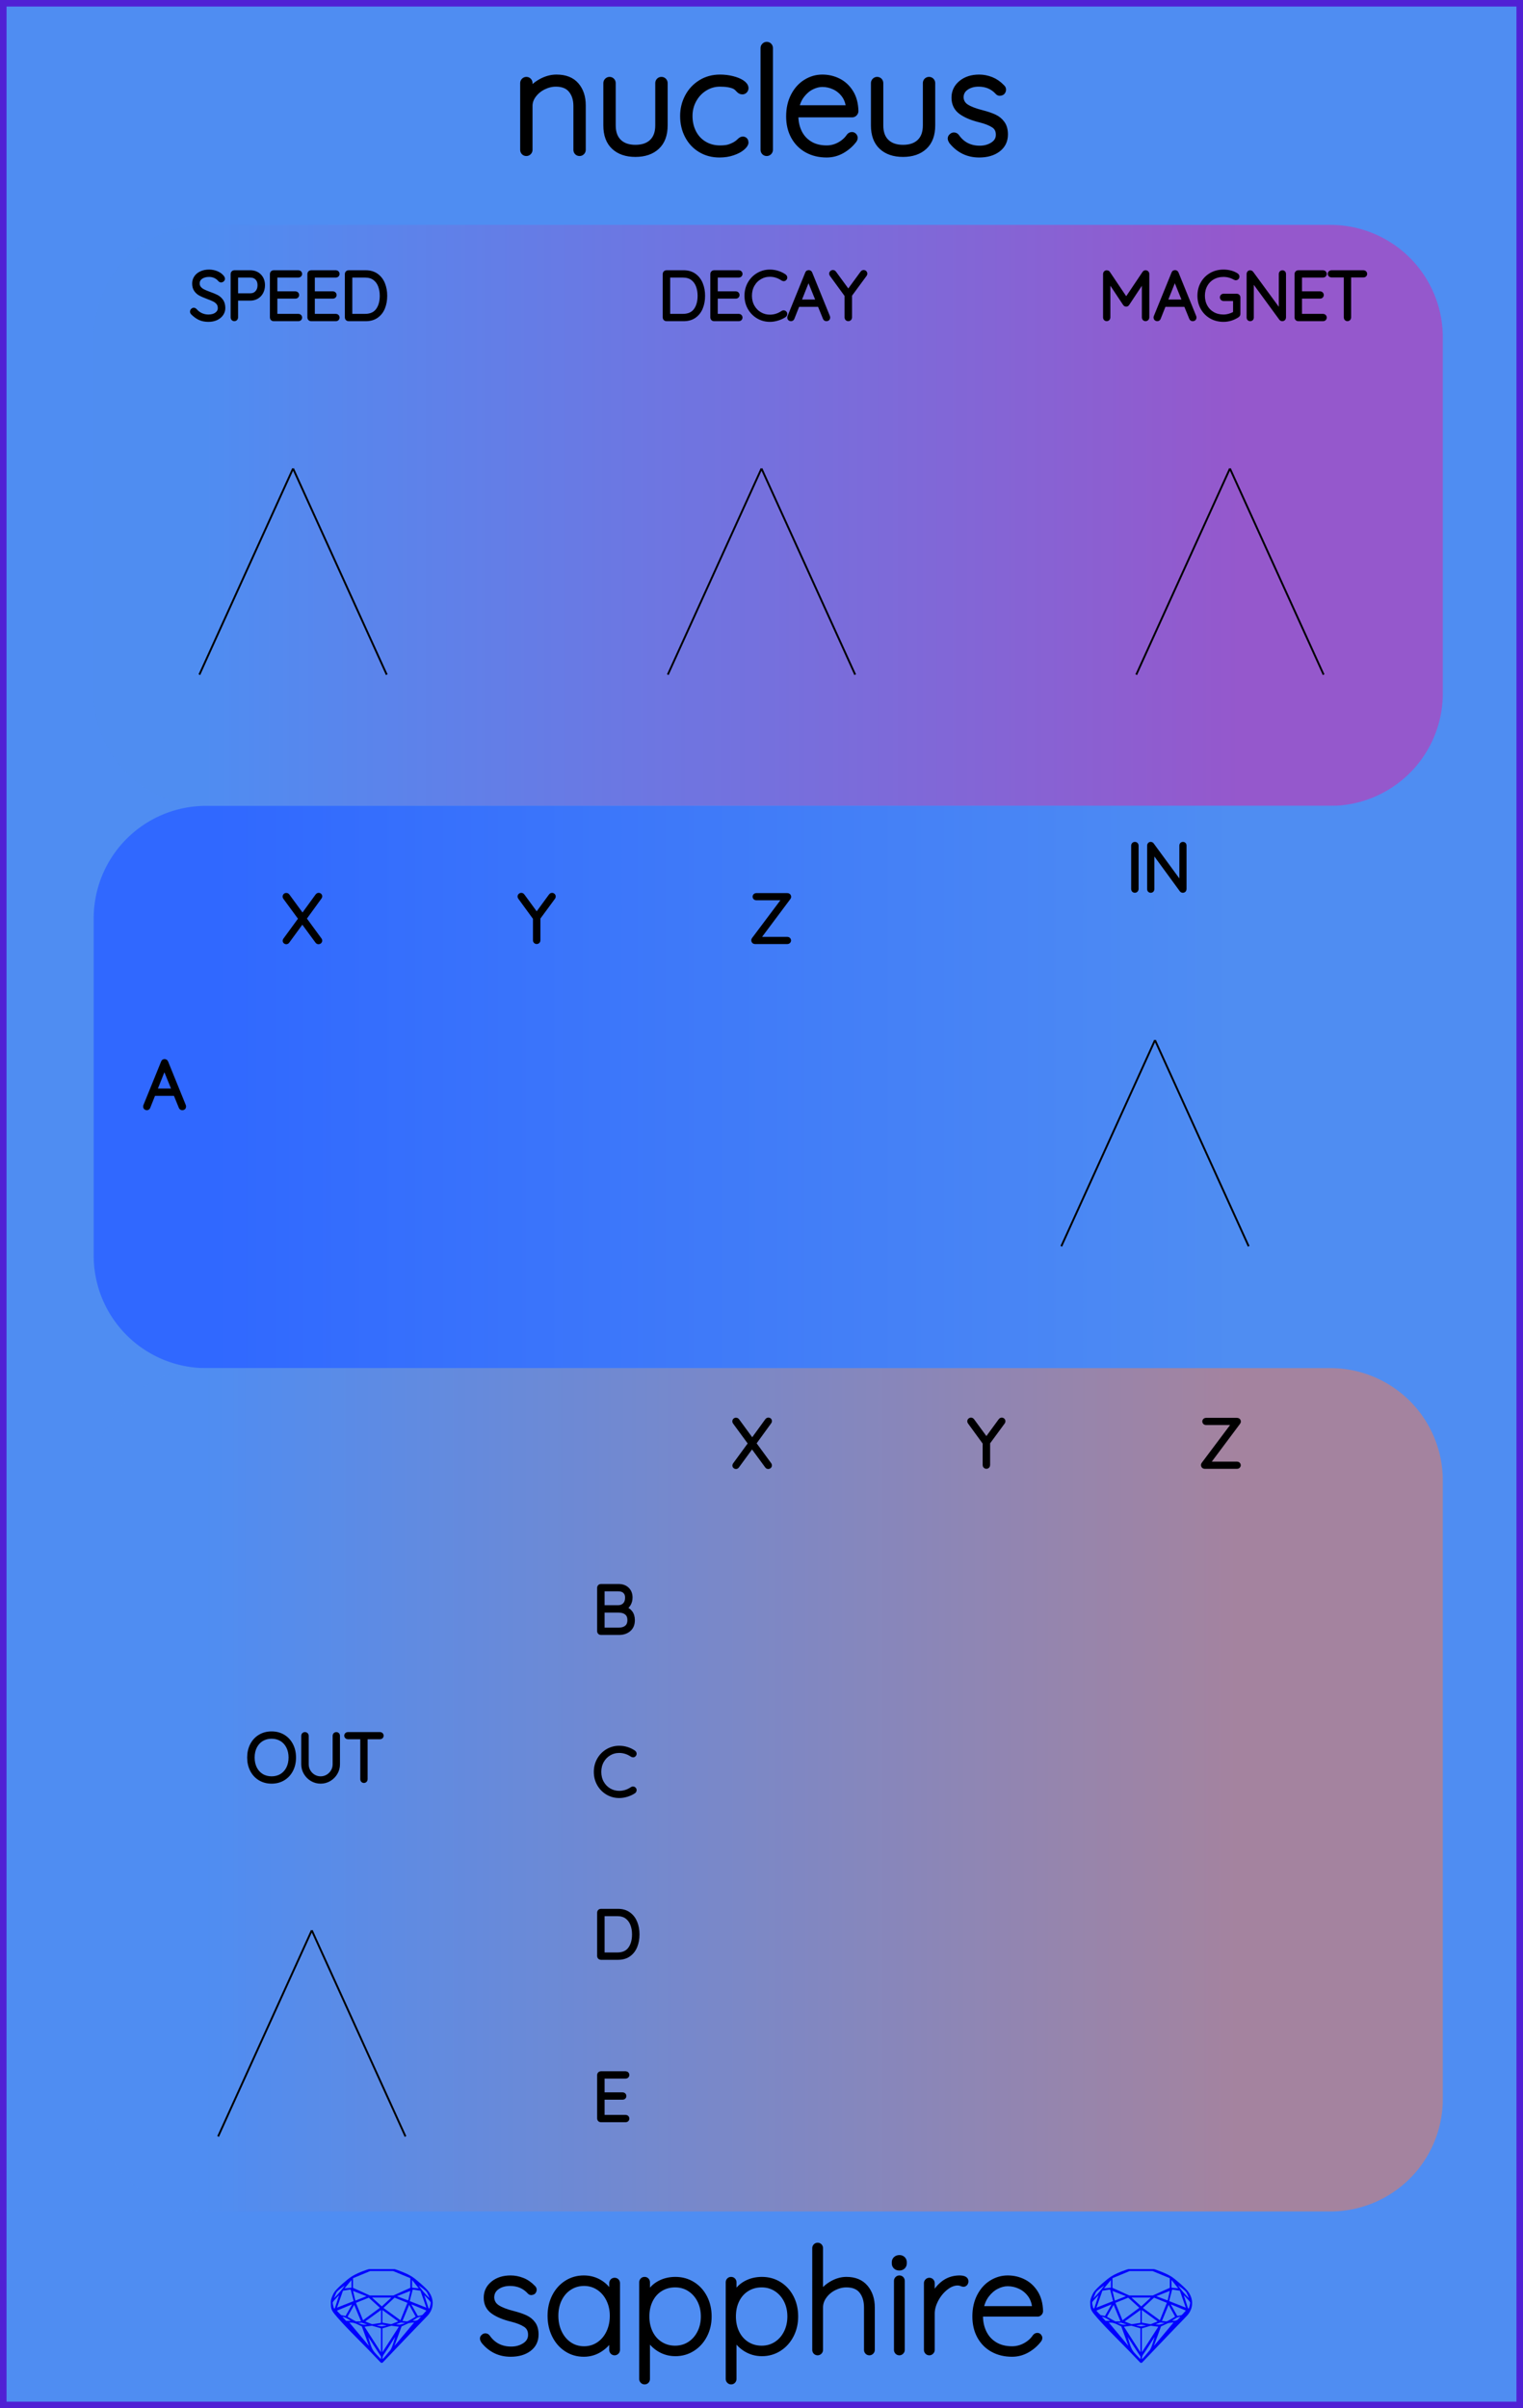 <?xml version="1.0" encoding="utf-8"?>
<svg xmlns="http://www.w3.org/2000/svg" width="81.28mm" height="128.50mm" viewBox="0 0 81.28 128.50">
    <defs>
        <linearGradient id="gradient_controls" x1="11" y1="0" x2="66" y2="0" gradientUnits="userSpaceOnUse">
            <stop offset="0" style="stop-color:#4f8df2;stop-opacity:1;" />
            <stop offset="1" style="stop-color:#b242bd;stop-opacity:1;" />
        </linearGradient>
        <linearGradient id="gradient_input" x1="11" y1="0" x2="66" y2="0" gradientUnits="userSpaceOnUse">
            <stop offset="0" style="stop-color:#3068ff;stop-opacity:1;" />
            <stop offset="1" style="stop-color:#4f8df2;stop-opacity:1;" />
        </linearGradient>
        <linearGradient id="gradient_output" x1="11" y1="0" x2="66" y2="0" gradientUnits="userSpaceOnUse">
            <stop offset="0" style="stop-color:#4f8df2;stop-opacity:1;" />
            <stop offset="1" style="stop-color:#b9818b;stop-opacity:1;" />
        </linearGradient>
    </defs>
    <g id="PanelLayer">
        <rect id="border_rect" width="81.28" height="128.5" x="0" y="0" style="display:inline;fill:#4f8df2;fill-opacity:1;fill-rule:nonzero;stroke:#5021d4;stroke-width:0.7;stroke-linecap:round;stroke-linejoin:round;stroke-dasharray:none;stroke-opacity:1;image-rendering:auto" />
        <path id="model_name" d="M31.086 5.621V7.996Q31.086 8.058 31.04 8.105Q30.993 8.151 30.931 8.151Q30.861 8.151 30.818 8.105Q30.776 8.058 30.776 7.996V5.652Q30.776 5.124 30.5 4.787Q30.225 4.449 29.666 4.449Q29.324 4.449 28.994 4.612Q28.665 4.775 28.455 5.055Q28.245 5.334 28.245 5.652V7.996Q28.245 8.058 28.199 8.105Q28.152 8.151 28.09 8.151Q28.02 8.151 27.978 8.105Q27.935 8.058 27.935 7.996V4.434Q27.935 4.372 27.982 4.325Q28.028 4.278 28.09 4.278Q28.16 4.278 28.203 4.325Q28.245 4.372 28.245 4.434V4.954Q28.471 4.604 28.878 4.379Q29.285 4.154 29.697 4.154Q30.388 4.154 30.737 4.562Q31.086 4.969 31.086 5.621ZM35.456 4.434V6.692Q35.456 7.429 35.04 7.814Q34.625 8.198 33.911 8.198Q33.197 8.198 32.786 7.814Q32.374 7.429 32.374 6.692V4.434Q32.374 4.372 32.421 4.325Q32.468 4.278 32.53 4.278Q32.599 4.278 32.642 4.325Q32.685 4.372 32.685 4.434V6.692Q32.685 7.274 33.011 7.589Q33.337 7.903 33.911 7.903Q34.493 7.903 34.819 7.589Q35.145 7.274 35.145 6.692V4.434Q35.145 4.372 35.188 4.325Q35.23 4.278 35.3 4.278Q35.37 4.278 35.413 4.325Q35.456 4.372 35.456 4.434ZM39.771 4.705Q39.771 4.767 39.728 4.814Q39.685 4.861 39.623 4.861Q39.553 4.861 39.519 4.837Q39.484 4.814 39.422 4.752Q39.321 4.635 39.212 4.581Q38.933 4.449 38.42 4.449Q37.978 4.449 37.602 4.682Q37.225 4.915 37.004 5.315Q36.783 5.714 36.783 6.188Q36.783 6.684 36.988 7.084Q37.194 7.484 37.571 7.709Q37.947 7.934 38.42 7.934Q38.731 7.934 38.909 7.88Q39.088 7.825 39.266 7.724Q39.391 7.647 39.484 7.554Q39.522 7.515 39.561 7.488Q39.6 7.461 39.639 7.461Q39.701 7.461 39.736 7.499Q39.771 7.538 39.771 7.6Q39.771 7.709 39.592 7.86Q39.414 8.012 39.099 8.12Q38.785 8.229 38.397 8.229Q37.838 8.229 37.4 7.965Q36.961 7.701 36.717 7.235Q36.472 6.77 36.472 6.188Q36.472 5.644 36.717 5.179Q36.961 4.713 37.407 4.434Q37.854 4.154 38.428 4.154Q38.762 4.154 39.076 4.232Q39.391 4.31 39.581 4.438Q39.771 4.566 39.771 4.705ZM40.919 8.151Q40.85 8.151 40.807 8.105Q40.764 8.058 40.764 7.996V2.563Q40.764 2.501 40.811 2.455Q40.857 2.408 40.919 2.408Q40.989 2.408 41.032 2.455Q41.075 2.501 41.075 2.563V7.996Q41.075 8.058 41.028 8.105Q40.981 8.151 40.919 8.151ZM45.599 7.36Q45.599 7.414 45.568 7.453Q45.312 7.794 44.932 8.012Q44.552 8.229 44.117 8.229Q43.535 8.229 43.085 7.981Q42.635 7.732 42.382 7.274Q42.13 6.816 42.13 6.211Q42.13 5.59 42.375 5.121Q42.619 4.651 43.023 4.403Q43.426 4.154 43.884 4.154Q44.342 4.154 44.734 4.352Q45.126 4.55 45.374 4.946Q45.623 5.342 45.638 5.924Q45.638 5.986 45.592 6.036Q45.545 6.087 45.483 6.087H42.433V6.188Q42.433 6.669 42.627 7.069Q42.821 7.468 43.201 7.701Q43.581 7.934 44.117 7.934Q44.489 7.934 44.819 7.752Q45.149 7.569 45.336 7.29Q45.39 7.22 45.467 7.22Q45.522 7.22 45.56 7.263Q45.599 7.305 45.599 7.36ZM42.464 5.792H45.32V5.722Q45.281 5.326 45.068 5.043Q44.854 4.76 44.54 4.612Q44.226 4.465 43.884 4.465Q43.597 4.465 43.298 4.616Q42.999 4.767 42.77 5.066Q42.541 5.365 42.464 5.792ZM49.736 4.434V6.692Q49.736 7.429 49.321 7.814Q48.906 8.198 48.192 8.198Q47.477 8.198 47.066 7.814Q46.655 7.429 46.655 6.692V4.434Q46.655 4.372 46.701 4.325Q46.748 4.278 46.81 4.278Q46.88 4.278 46.923 4.325Q46.965 4.372 46.965 4.434V6.692Q46.965 7.274 47.291 7.589Q47.617 7.903 48.192 7.903Q48.774 7.903 49.1 7.589Q49.426 7.274 49.426 6.692V4.434Q49.426 4.372 49.468 4.325Q49.511 4.278 49.581 4.278Q49.651 4.278 49.693 4.325Q49.736 4.372 49.736 4.434ZM50.753 7.383Q50.753 7.329 50.815 7.282Q50.854 7.243 50.908 7.243Q50.986 7.243 51.032 7.305Q51.482 7.949 52.289 7.949Q52.701 7.949 53.011 7.744Q53.322 7.538 53.322 7.189Q53.322 6.832 53.05 6.653Q52.778 6.475 52.305 6.358Q51.676 6.203 51.315 5.943Q50.955 5.683 50.955 5.21Q50.955 4.752 51.319 4.453Q51.684 4.154 52.258 4.154Q52.577 4.154 52.891 4.278Q53.205 4.403 53.461 4.674Q53.516 4.721 53.516 4.783Q53.516 4.853 53.461 4.907Q53.399 4.938 53.361 4.938Q53.306 4.938 53.267 4.892Q52.864 4.449 52.227 4.449Q51.816 4.449 51.533 4.651Q51.249 4.853 51.249 5.21Q51.273 5.544 51.556 5.726Q51.839 5.908 52.39 6.048Q52.786 6.149 53.046 6.269Q53.306 6.389 53.461 6.607Q53.617 6.824 53.617 7.173Q53.617 7.662 53.24 7.946Q52.864 8.229 52.258 8.229Q51.374 8.229 50.807 7.53Q50.753 7.445 50.753 7.383Z" style="display:inline;stroke:#000000;stroke-width:0.35;stroke-linecap:round;stroke-linejoin:bevel" />
        <g id="sapphire_insignia">
            <path id="brand_name" d="M25.746 124.775Q25.746 124.721 25.808 124.674Q25.847 124.636 25.902 124.636Q25.979 124.636 26.026 124.698Q26.476 125.342 27.283 125.342Q27.695 125.342 28.005 125.136Q28.315 124.93 28.315 124.581Q28.315 124.224 28.044 124.046Q27.772 123.867 27.299 123.751Q26.67 123.596 26.309 123.336Q25.948 123.076 25.948 122.602Q25.948 122.144 26.313 121.845Q26.678 121.547 27.252 121.547Q27.57 121.547 27.885 121.671Q28.199 121.795 28.455 122.067Q28.509 122.113 28.509 122.175Q28.509 122.245 28.455 122.299Q28.393 122.331 28.354 122.331Q28.3 122.331 28.261 122.284Q27.858 121.842 27.221 121.842Q26.81 121.842 26.526 122.043Q26.243 122.245 26.243 122.602Q26.266 122.936 26.55 123.118Q26.833 123.301 27.384 123.44Q27.78 123.541 28.04 123.662Q28.3 123.782 28.455 123.999Q28.61 124.216 28.61 124.566Q28.61 125.055 28.234 125.338Q27.858 125.621 27.252 125.621Q26.367 125.621 25.801 124.923Q25.746 124.837 25.746 124.775ZM32.956 121.826V125.388Q32.956 125.45 32.91 125.497Q32.863 125.544 32.801 125.544Q32.731 125.544 32.689 125.497Q32.646 125.45 32.646 125.388V124.69Q32.452 125.086 32.048 125.353Q31.645 125.621 31.156 125.621Q30.644 125.621 30.232 125.353Q29.821 125.086 29.588 124.616Q29.355 124.147 29.355 123.565Q29.355 122.99 29.592 122.528Q29.829 122.067 30.24 121.807Q30.651 121.547 31.156 121.547Q31.66 121.547 32.064 121.811Q32.468 122.074 32.646 122.517V121.826Q32.646 121.764 32.689 121.717Q32.731 121.671 32.801 121.671Q32.871 121.671 32.914 121.717Q32.956 121.764 32.956 121.826ZM32.677 123.565Q32.677 123.091 32.483 122.695Q32.289 122.299 31.944 122.071Q31.598 121.842 31.171 121.842Q30.745 121.842 30.399 122.063Q30.054 122.284 29.86 122.676Q29.666 123.068 29.666 123.565Q29.666 124.061 29.86 124.465Q30.054 124.868 30.395 125.097Q30.737 125.326 31.171 125.326Q31.598 125.326 31.944 125.097Q32.289 124.868 32.483 124.465Q32.677 124.061 32.677 123.565ZM37.846 123.603Q37.846 124.162 37.609 124.616Q37.373 125.07 36.961 125.33Q36.55 125.59 36.045 125.59Q35.58 125.59 35.192 125.357Q34.804 125.125 34.555 124.698V126.941Q34.555 127.003 34.513 127.049Q34.47 127.096 34.4 127.096Q34.338 127.096 34.291 127.049Q34.245 127.003 34.245 126.941V121.779Q34.245 121.717 34.288 121.671Q34.33 121.624 34.4 121.624Q34.47 121.624 34.513 121.671Q34.555 121.717 34.555 121.779V122.493Q34.788 122.051 35.176 121.838Q35.564 121.624 36.045 121.624Q36.558 121.624 36.969 121.88Q37.38 122.136 37.613 122.587Q37.846 123.037 37.846 123.603ZM37.536 123.603Q37.536 123.122 37.338 122.738Q37.14 122.354 36.798 122.136Q36.457 121.919 36.03 121.919Q35.595 121.919 35.25 122.133Q34.904 122.346 34.714 122.73Q34.524 123.114 34.524 123.603Q34.524 124.092 34.714 124.476Q34.904 124.861 35.25 125.078Q35.595 125.295 36.03 125.295Q36.457 125.295 36.798 125.078Q37.14 124.861 37.338 124.473Q37.536 124.085 37.536 123.603ZM42.464 123.603Q42.464 124.162 42.227 124.616Q41.99 125.07 41.579 125.33Q41.168 125.59 40.663 125.59Q40.198 125.59 39.81 125.357Q39.422 125.125 39.173 124.698V126.941Q39.173 127.003 39.13 127.049Q39.088 127.096 39.018 127.096Q38.956 127.096 38.909 127.049Q38.863 127.003 38.863 126.941V121.779Q38.863 121.717 38.905 121.671Q38.948 121.624 39.018 121.624Q39.088 121.624 39.13 121.671Q39.173 121.717 39.173 121.779V122.493Q39.406 122.051 39.794 121.838Q40.182 121.624 40.663 121.624Q41.175 121.624 41.587 121.88Q41.998 122.136 42.231 122.587Q42.464 123.037 42.464 123.603ZM42.153 123.603Q42.153 123.122 41.956 122.738Q41.758 122.354 41.416 122.136Q41.075 121.919 40.648 121.919Q40.213 121.919 39.868 122.133Q39.522 122.346 39.332 122.73Q39.142 123.114 39.142 123.603Q39.142 124.092 39.332 124.476Q39.522 124.861 39.868 125.078Q40.213 125.295 40.648 125.295Q41.075 125.295 41.416 125.078Q41.758 124.861 41.956 124.473Q42.153 124.085 42.153 123.603ZM46.554 123.122V125.388Q46.554 125.45 46.507 125.497Q46.461 125.544 46.399 125.544Q46.329 125.544 46.286 125.497Q46.243 125.45 46.243 125.388V123.122Q46.243 122.587 45.98 122.253Q45.716 121.919 45.172 121.919Q44.839 121.919 44.517 122.082Q44.195 122.245 43.993 122.525Q43.791 122.804 43.791 123.122V125.388Q43.791 125.45 43.744 125.497Q43.698 125.544 43.636 125.544Q43.566 125.544 43.523 125.497Q43.481 125.45 43.481 125.388V119.956Q43.481 119.894 43.527 119.847Q43.574 119.8 43.636 119.8Q43.706 119.8 43.748 119.847Q43.791 119.894 43.791 119.956V122.408Q44.008 122.067 44.392 121.845Q44.777 121.624 45.172 121.624Q45.84 121.624 46.197 122.047Q46.554 122.47 46.554 123.122ZM47.998 125.544Q47.928 125.544 47.885 125.497Q47.842 125.45 47.842 125.388V121.702Q47.842 121.64 47.889 121.593Q47.935 121.547 47.998 121.547Q48.067 121.547 48.11 121.593Q48.153 121.64 48.153 121.702V125.388Q48.153 125.45 48.106 125.497Q48.06 125.544 47.998 125.544ZM47.726 120.771V120.708Q47.726 120.6 47.803 120.53Q47.881 120.46 48.005 120.46Q48.114 120.46 48.188 120.53Q48.261 120.6 48.261 120.708V120.771Q48.261 120.879 48.188 120.949Q48.114 121.019 47.998 121.019Q47.873 121.019 47.8 120.949Q47.726 120.879 47.726 120.771ZM51.552 121.725Q51.552 121.795 51.513 121.842Q51.474 121.888 51.412 121.888Q51.389 121.888 51.3 121.853Q51.211 121.818 51.11 121.818Q50.791 121.818 50.473 122.071Q50.155 122.323 49.953 122.707Q49.752 123.091 49.752 123.448V125.388Q49.752 125.45 49.705 125.497Q49.658 125.544 49.596 125.544Q49.526 125.544 49.484 125.497Q49.441 125.45 49.441 125.388V121.826Q49.441 121.764 49.488 121.717Q49.534 121.671 49.596 121.671Q49.666 121.671 49.709 121.717Q49.752 121.764 49.752 121.826V122.649Q49.93 122.175 50.306 121.865Q50.683 121.554 51.195 121.547Q51.552 121.547 51.552 121.725ZM55.495 124.752Q55.495 124.806 55.464 124.845Q55.208 125.187 54.827 125.404Q54.447 125.621 54.012 125.621Q53.43 125.621 52.98 125.373Q52.53 125.125 52.278 124.667Q52.026 124.209 52.026 123.603Q52.026 122.982 52.27 122.513Q52.514 122.043 52.918 121.795Q53.322 121.547 53.78 121.547Q54.237 121.547 54.629 121.745Q55.021 121.942 55.27 122.338Q55.518 122.734 55.534 123.316Q55.534 123.378 55.487 123.429Q55.44 123.479 55.378 123.479H52.328V123.58Q52.328 124.061 52.522 124.461Q52.716 124.861 53.097 125.093Q53.477 125.326 54.012 125.326Q54.385 125.326 54.715 125.144Q55.045 124.962 55.231 124.682Q55.285 124.612 55.363 124.612Q55.417 124.612 55.456 124.655Q55.495 124.698 55.495 124.752ZM52.359 123.184H55.215V123.114Q55.177 122.719 54.963 122.435Q54.75 122.152 54.435 122.005Q54.121 121.857 53.78 121.857Q53.492 121.857 53.194 122.008Q52.895 122.16 52.666 122.459Q52.437 122.757 52.359 123.184Z" style="fill:#000000;stroke:#000000;stroke-width:0.265;stroke-linecap:square" />
            <g id="gemstones" style="stroke-width:0;fill:#0000ff;stroke:#2e2114;stroke-linecap:square;stroke-opacity:1">
                <path d="m 23.090,122.900 q 0,0.342 -0.243,0.631 -0.044,0.052 -0.204,0.215 -0.187,0.19 -0.785,0.813 l -1.444,1.513 q -0.019,0.003 -0.044,0.003 -0.028,0 -0.041,-0.003 -0.083,-0.083 -0.648,-0.675 -0.469,-0.474 -0.934,-0.948 -0.557,-0.568 -0.898,-0.981 -0.132,-0.16 -0.168,-0.298 -0.028,-0.102 -0.028,-0.342 0,-0.11 0.072,-0.289 0.066,-0.165 0.141,-0.265 0.119,-0.157 0.422,-0.424 0.284,-0.251 0.474,-0.375 0.273,-0.179 0.819,-0.367 0.096,-0.033 0.11,-0.033 h 1.361 q 0.011,0 0.105,0.033 0.568,0.201 0.824,0.367 0.165,0.105 0.474,0.378 0.322,0.284 0.422,0.422 0.215,0.295 0.215,0.626 z m -0.168,-0.273 q -0.033,-0.107 -0.135,-0.309 -0.072,-0.094 -0.209,-0.198 -0.119,-0.085 -0.234,-0.171 0.245,0.364 0.579,0.678 z m -0.573,-0.524 -0.358,-0.446 v 0.411 z m 0.637,0.758 q 0,-0.052 -0.342,-0.394 l 0.229,0.703 h 0.05 q 0.063,-0.218 0.063,-0.309 z m -0.232,0.273 -0.317,-0.904 -0.411,-0.063 -0.16,0.615 z m 0.003,0.154 -0.772,-0.32 h -0.03 l 0.345,0.606 q 0.08,-0.003 0.234,-0.047 0.025,-0.014 0.223,-0.24 z m -0.857,-1.05 -0.719,0.284 0.604,0.226 z m 0,-0.163 v -0.515 l -0.918,-0.38 h -1.224 l -0.918,0.38 v 0.515 l 0.898,0.408 h 1.254 z m 0.573,1.538 q -0.069,0.011 -0.198,0.052 -0.085,0.055 -0.259,0.163 0.019,0 0.063,0.003 0.041,0 0.063,0 0.119,0 0.19,-0.069 0.072,-0.072 0.141,-0.149 z m -0.289,0.003 -0.347,-0.631 -0.364,0.879 q 0.025,-0.017 0.066,-0.017 0.03,0 0.085,0.011 0.058,0.008 0.088,0.008 0.05,0 0.229,-0.107 0.229,-0.138 0.243,-0.143 z m -0.441,-0.741 -0.684,-0.276 -0.593,0.548 0.904,0.656 z m -0.854,-0.284 h -1.036 l 0.524,0.474 z m 0.75,1.367 q -0.229,-0.03 -0.229,-0.03 -0.036,0 -0.273,0.094 l 0.19,0.019 q 0.011,0 0.311,-0.083 z m -0.389,-0.088 -0.843,-0.612 v 0.675 l 0.471,0.083 z m 0.854,0.05 q -0.099,0.006 -0.295,0.039 -0.011,0.003 -0.378,0.176 -0.13,0.347 -0.38,1.042 z m -2.544,-1.397 -0.719,-0.284 0.124,0.518 z m -0.802,-0.455 v -0.411 l -0.367,0.446 z m 1.516,1.072 -0.593,-0.54 -0.684,0.276 0.38,0.929 z m 0.369,0.943 q -0.033,-0.003 -0.135,-0.025 -0.085,-0.017 -0.138,-0.017 -0.052,0 -0.138,0.017 -0.102,0.022 -0.135,0.025 0.265,0.047 0.273,0.047 0.008,0 0.273,-0.047 z m -0.309,-0.138 v -0.686 l -0.843,0.612 0.372,0.146 z m 0.951,0.207 -0.397,-0.055 -0.48,0.141 v 1.276 z m -2.888,-2.202 q -0.119,0.085 -0.234,0.174 -0.146,0.107 -0.209,0.196 -0.044,0.105 -0.135,0.314 0.369,-0.364 0.579,-0.684 z m 0.477,0.832 -0.16,-0.615 -0.411,0.063 -0.317,0.904 z m 0.394,1.083 -0.364,-0.879 -0.356,0.631 q 0.435,0.251 0.452,0.251 0.091,0 0.267,-0.003 z m 1.822,0.83 q -0.132,0.212 -0.405,0.634 -0.077,0.107 -0.22,0.328 -0.058,0.105 -0.055,0.226 0.16,-0.152 0.433,-0.496 0.077,-0.13 0.141,-0.339 0.055,-0.176 0.107,-0.353 z m -1.494,-0.661 -0.27,-0.088 -0.008,-0.011 q -0.025,0 -0.107,0.011 -0.066,0.006 -0.107,0.006 0.273,0.091 0.311,0.091 0.025,0 0.182,-0.008 z m -0.81,-1.064 h -0.03 l -0.772,0.32 q 0.066,0.097 0.223,0.24 0.077,0.014 0.234,0.047 z m -0.689,-0.502 q -0.342,0.347 -0.342,0.394 0,0.08 0.063,0.309 h 0.05 z m 2.235,3.045 v -1.276 l -0.48,-0.141 -0.397,0.055 z m -1.607,-1.676 q -0.256,-0.182 -0.458,-0.223 0.066,0.077 0.204,0.223 z m 1.61,2.045 v -0.138 l -0.684,-1.05 q 0.052,0.176 0.107,0.353 0.063,0.209 0.141,0.339 0.069,0.119 0.204,0.259 0.116,0.119 0.232,0.237 z m -0.645,-0.706 q -0.116,-0.328 -0.38,-1.042 -0.135,-0.066 -0.273,-0.13 -0.16,-0.072 -0.289,-0.072 -0.052,0 -0.11,-0.014 z" />
                <path d="m 63.620,122.900 q 0,0.342 -0.243,0.631 -0.044,0.052 -0.204,0.215 -0.187,0.19 -0.785,0.813 l -1.444,1.513 q -0.019,0.003 -0.044,0.003 -0.028,0 -0.041,-0.003 -0.083,-0.083 -0.648,-0.675 -0.469,-0.474 -0.934,-0.948 -0.557,-0.568 -0.898,-0.981 -0.132,-0.16 -0.168,-0.298 -0.028,-0.102 -0.028,-0.342 0,-0.11 0.072,-0.289 0.066,-0.165 0.141,-0.265 0.119,-0.157 0.422,-0.424 0.284,-0.251 0.474,-0.375 0.273,-0.179 0.819,-0.367 0.096,-0.033 0.11,-0.033 h 1.361 q 0.011,0 0.105,0.033 0.568,0.201 0.824,0.367 0.165,0.105 0.474,0.378 0.322,0.284 0.422,0.422 0.215,0.295 0.215,0.626 z m -0.168,-0.273 q -0.033,-0.107 -0.135,-0.309 -0.072,-0.094 -0.209,-0.198 -0.119,-0.085 -0.234,-0.171 0.245,0.364 0.579,0.678 z m -0.573,-0.524 -0.358,-0.446 v 0.411 z m 0.637,0.758 q 0,-0.052 -0.342,-0.394 l 0.229,0.703 h 0.05 q 0.063,-0.218 0.063,-0.309 z m -0.232,0.273 -0.317,-0.904 -0.411,-0.063 -0.16,0.615 z m 0.003,0.154 -0.772,-0.32 h -0.03 l 0.345,0.606 q 0.08,-0.003 0.234,-0.047 0.025,-0.014 0.223,-0.24 z m -0.857,-1.05 -0.719,0.284 0.604,0.226 z m 0,-0.163 v -0.515 l -0.918,-0.38 h -1.224 l -0.918,0.38 v 0.515 l 0.898,0.408 h 1.254 z m 0.573,1.538 q -0.069,0.011 -0.198,0.052 -0.085,0.055 -0.259,0.163 0.019,0 0.063,0.003 0.041,0 0.063,0 0.119,0 0.19,-0.069 0.072,-0.072 0.141,-0.149 z m -0.289,0.003 -0.347,-0.631 -0.364,0.879 q 0.025,-0.017 0.066,-0.017 0.03,0 0.085,0.011 0.058,0.008 0.088,0.008 0.05,0 0.229,-0.107 0.229,-0.138 0.243,-0.143 z m -0.441,-0.741 -0.684,-0.276 -0.593,0.548 0.904,0.656 z m -0.854,-0.284 h -1.036 l 0.524,0.474 z m 0.75,1.367 q -0.229,-0.03 -0.229,-0.03 -0.036,0 -0.273,0.094 l 0.19,0.019 q 0.011,0 0.311,-0.083 z m -0.389,-0.088 -0.843,-0.612 v 0.675 l 0.471,0.083 z m 0.854,0.05 q -0.099,0.006 -0.295,0.039 -0.011,0.003 -0.378,0.176 -0.13,0.347 -0.38,1.042 z m -2.544,-1.397 -0.719,-0.284 0.124,0.518 z m -0.802,-0.455 v -0.411 l -0.367,0.446 z m 1.516,1.072 -0.593,-0.54 -0.684,0.276 0.38,0.929 z m 0.369,0.943 q -0.033,-0.003 -0.135,-0.025 -0.085,-0.017 -0.138,-0.017 -0.052,0 -0.138,0.017 -0.102,0.022 -0.135,0.025 0.265,0.047 0.273,0.047 0.008,0 0.273,-0.047 z m -0.309,-0.138 v -0.686 l -0.843,0.612 0.372,0.146 z m 0.951,0.207 -0.397,-0.055 -0.48,0.141 v 1.276 z m -2.888,-2.202 q -0.119,0.085 -0.234,0.174 -0.146,0.107 -0.209,0.196 -0.044,0.105 -0.135,0.314 0.369,-0.364 0.579,-0.684 z m 0.477,0.832 -0.16,-0.615 -0.411,0.063 -0.317,0.904 z m 0.394,1.083 -0.364,-0.879 -0.356,0.631 q 0.435,0.251 0.452,0.251 0.091,0 0.267,-0.003 z m 1.822,0.83 q -0.132,0.212 -0.405,0.634 -0.077,0.107 -0.22,0.328 -0.058,0.105 -0.055,0.226 0.16,-0.152 0.433,-0.496 0.077,-0.13 0.141,-0.339 0.055,-0.176 0.107,-0.353 z m -1.494,-0.661 -0.27,-0.088 -0.008,-0.011 q -0.025,0 -0.107,0.011 -0.066,0.006 -0.107,0.006 0.273,0.091 0.311,0.091 0.025,0 0.182,-0.008 z m -0.81,-1.064 h -0.03 l -0.772,0.32 q 0.066,0.097 0.223,0.24 0.077,0.014 0.234,0.047 z m -0.689,-0.502 q -0.342,0.347 -0.342,0.394 0,0.08 0.063,0.309 h 0.05 z m 2.235,3.045 v -1.276 l -0.48,-0.141 -0.397,0.055 z m -1.607,-1.676 q -0.256,-0.182 -0.458,-0.223 0.066,0.077 0.204,0.223 z m 1.61,2.045 v -0.138 l -0.684,-1.05 q 0.052,0.176 0.107,0.353 0.063,0.209 0.141,0.339 0.069,0.119 0.204,0.259 0.116,0.119 0.232,0.237 z m -0.645,-0.706 q -0.116,-0.328 -0.38,-1.042 -0.135,-0.066 -0.273,-0.13 -0.16,-0.072 -0.289,-0.072 -0.052,0 -0.11,-0.014 z" />
            </g>
        </g>
        <path id="controls_bubble" d="M 5.00,18.00 A 6 6 0 0 1 11 12 L 71.00,12.00 A 6 6 0 0 1 77 18 L 77.00,37.00 A 6 6 0 0 1 71 43 L 11.00,43.00 A 6 6 0 0 1 5 37 z " style="fill:url(#gradient_controls);opacity:0.7;stroke:none" />
        <path id="input_bubble" d="M 5.00,49.00 A 6 6 0 0 1 11 43 L 71.00,43.00 A 6 6 0 0 1 77 49 L 77.00,67.00 A 6 6 0 0 1 71 73 L 11.00,73.00 A 6 6 0 0 1 5 67 z " style="fill:url(#gradient_input);opacity:1;stroke:none" />
        <path id="output_bubble" d="M 5.00,79.00 A 6 6 0 0 1 11 73 L 71.00,73.00 A 6 6 0 0 1 77 79 L 77.00,112.00 A 6 6 0 0 1 71 118 L 11.00,118.00 A 6 6 0 0 1 5 112 z " style="fill:url(#gradient_output);opacity:0.8;stroke:none" />
        <g id="ControlLayer" style="display:none;">
            <circle id="x_input" cx="16.14" cy="58" r="1" />
            <circle id="x1_output" cx="40.14" cy="86" r="1" />
            <circle id="x2_output" cx="40.14" cy="94.667" r="1" />
            <circle id="x3_output" cx="40.14" cy="103.333" r="1" />
            <circle id="x4_output" cx="40.14" cy="112" r="1" />
            <circle id="y_input" cx="28.64" cy="58" r="1" />
            <circle id="y1_output" cx="52.64" cy="86" r="1" />
            <circle id="y2_output" cx="52.64" cy="94.667" r="1" />
            <circle id="y3_output" cx="52.64" cy="103.333" r="1" />
            <circle id="y4_output" cx="52.64" cy="112" r="1" />
            <circle id="z_input" cx="41.14" cy="58" r="1" />
            <circle id="z1_output" cx="65.14" cy="86" r="1" />
            <circle id="z2_output" cx="65.14" cy="94.667" r="1" />
            <circle id="z3_output" cx="65.14" cy="103.333" r="1" />
            <circle id="z4_output" cx="65.14" cy="112" r="1" />
            <circle id="speed_knob" cx="15.64" cy="25" r="1" />
            <circle id="speed_atten" cx="10.64" cy="36" r="1" />
            <circle id="speed_cv" cx="20.64" cy="36" r="1" />
            <circle id="decay_knob" cx="40.64" cy="25" r="1" />
            <circle id="decay_atten" cx="35.64" cy="36" r="1" />
            <circle id="decay_cv" cx="45.64" cy="36" r="1" />
            <circle id="magnet_knob" cx="65.64" cy="25" r="1" />
            <circle id="magnet_atten" cx="60.64" cy="36" r="1" />
            <circle id="magnet_cv" cx="70.64" cy="36" r="1" />
            <circle id="in_drive_knob" cx="61.64" cy="55.5" r="1" />
            <circle id="in_drive_atten" cx="56.64" cy="66.5" r="1" />
            <circle id="in_drive_cv" cx="66.64" cy="66.5" r="1" />
            <circle id="out_level_knob" cx="16.64" cy="103" r="1" />
            <circle id="out_level_atten" cx="11.64" cy="114" r="1" />
            <circle id="out_level_cv" cx="21.64" cy="114" r="1" />
            <circle id="audio_mode_button" cx="16.64" cy="83" r="1" />
        </g>
        <path d="M17.055 50.147Q17.073 50.171 17.073 50.189Q17.073 50.221 17.052 50.24Q17.031 50.259 16.999 50.259Q16.96 50.259 16.943 50.231L16.135 49.13L15.33 50.231Q15.313 50.259 15.277 50.259Q15.246 50.259 15.228 50.24Q15.21 50.221 15.21 50.199Q15.21 50.182 15.228 50.154L16.057 49.021L15.221 47.882Q15.207 47.864 15.207 47.839Q15.207 47.808 15.228 47.788Q15.249 47.769 15.277 47.769Q15.32 47.769 15.337 47.797L16.145 48.901L16.95 47.794Q16.971 47.765 17.003 47.765Q17.034 47.765 17.054 47.781Q17.073 47.797 17.073 47.822Q17.073 47.846 17.055 47.871L16.226 49.014Z" style="stroke:#000000;stroke-width:0.25;stroke-linecap:round;stroke-linejoin:bevel" />
        <path d="M41.056 78.147Q41.073 78.171 41.073 78.189Q41.073 78.221 41.052 78.24Q41.031 78.259 40.999 78.259Q40.96 78.259 40.943 78.231L40.135 77.13L39.33 78.231Q39.313 78.259 39.278 78.259Q39.246 78.259 39.228 78.24Q39.21 78.221 39.21 78.199Q39.21 78.182 39.228 78.154L40.057 77.021L39.221 75.882Q39.207 75.864 39.207 75.839Q39.207 75.808 39.228 75.788Q39.249 75.769 39.278 75.769Q39.32 75.769 39.337 75.797L40.145 76.901L40.95 75.793Q40.971 75.765 41.002 75.765Q41.034 75.765 41.054 75.781Q41.073 75.797 41.073 75.822Q41.073 75.846 41.056 75.871L40.226 77.014Z" style="stroke:#000000;stroke-width:0.25;stroke-linecap:round;stroke-linejoin:bevel" />
        <path d="M29.52 47.878 28.716 48.972V50.178Q28.716 50.206 28.695 50.228Q28.674 50.249 28.642 50.249Q28.61 50.249 28.589 50.228Q28.568 50.206 28.568 50.178V48.986L27.76 47.878Q27.746 47.861 27.746 47.832Q27.746 47.808 27.769 47.786Q27.792 47.765 27.82 47.765Q27.859 47.765 27.88 47.797L28.642 48.838L29.404 47.797Q29.425 47.765 29.464 47.765Q29.495 47.765 29.515 47.788Q29.534 47.811 29.534 47.832Q29.534 47.85 29.52 47.878Z" style="stroke:#000000;stroke-width:0.25;stroke-linecap:round;stroke-linejoin:bevel" />
        <path d="M53.52 75.878 52.716 76.972V78.178Q52.716 78.207 52.695 78.228Q52.673 78.249 52.642 78.249Q52.61 78.249 52.589 78.228Q52.568 78.207 52.568 78.178V76.986L51.76 75.878Q51.746 75.861 51.746 75.832Q51.746 75.808 51.769 75.786Q51.792 75.765 51.82 75.765Q51.859 75.765 51.88 75.797L52.642 76.838L53.404 75.797Q53.425 75.765 53.464 75.765Q53.495 75.765 53.515 75.788Q53.534 75.811 53.534 75.832Q53.534 75.85 53.52 75.878Z" style="stroke:#000000;stroke-width:0.25;stroke-linecap:round;stroke-linejoin:bevel" />
        <path d="M42.094 50.182Q42.094 50.21 42.073 50.229Q42.052 50.249 42.024 50.249H40.288Q40.256 50.249 40.237 50.226Q40.218 50.203 40.218 50.175Q40.218 50.15 40.232 50.132L41.897 47.913H40.359Q40.33 47.913 40.309 47.894Q40.288 47.875 40.288 47.846Q40.288 47.818 40.309 47.799Q40.33 47.779 40.359 47.779H42.017Q42.059 47.779 42.078 47.801Q42.098 47.822 42.098 47.85Q42.098 47.875 42.084 47.892L40.422 50.115H42.024Q42.052 50.115 42.073 50.136Q42.094 50.157 42.094 50.182Z" style="stroke:#000000;stroke-width:0.25;stroke-linecap:round;stroke-linejoin:bevel" />
        <path d="M66.094 78.182Q66.094 78.21 66.073 78.229Q66.052 78.249 66.024 78.249H64.288Q64.256 78.249 64.237 78.226Q64.218 78.203 64.218 78.175Q64.218 78.15 64.232 78.132L65.897 75.913H64.359Q64.33 75.913 64.309 75.894Q64.288 75.875 64.288 75.846Q64.288 75.818 64.309 75.799Q64.33 75.779 64.359 75.779H66.017Q66.059 75.779 66.078 75.801Q66.098 75.822 66.098 75.85Q66.098 75.875 66.084 75.892L64.422 78.115H66.024Q66.052 78.115 66.073 78.136Q66.094 78.157 66.094 78.182Z" style="stroke:#000000;stroke-width:0.25;stroke-linecap:round;stroke-linejoin:bevel" />
        <path d="M9.806 59.047Q9.806 59.079 9.785 59.097Q9.764 59.114 9.732 59.114Q9.707 59.114 9.688 59.102Q9.668 59.09 9.661 59.068L9.365 58.342L9.369 58.349H8.187L7.901 59.068Q7.883 59.114 7.838 59.114Q7.806 59.114 7.786 59.097Q7.767 59.079 7.763 59.054Q7.76 59.04 7.767 59.019L8.716 56.684Q8.727 56.655 8.742 56.647Q8.758 56.638 8.783 56.638Q8.836 56.638 8.854 56.684L9.803 59.019Q9.806 59.029 9.806 59.047ZM8.243 58.208H9.312L8.772 56.878Z" style="stroke:#000000;stroke-width:0.25;stroke-linecap:round;stroke-linejoin:bevel" />
        <path d="M33.757 86.448Q33.757 86.769 33.554 86.941Q33.351 87.114 33.037 87.114H32.063Q32.035 87.114 32.014 87.093Q31.993 87.072 31.993 87.044V84.715Q31.993 84.687 32.014 84.666Q32.035 84.645 32.063 84.645H33.012Q33.294 84.645 33.464 84.807Q33.633 84.969 33.633 85.245Q33.633 85.442 33.534 85.603Q33.436 85.763 33.259 85.823Q33.485 85.865 33.621 86.028Q33.757 86.19 33.757 86.448ZM32.995 84.786H32.141V85.777H32.995Q33.213 85.774 33.349 85.634Q33.485 85.495 33.485 85.241Q33.485 85.033 33.356 84.909Q33.227 84.786 32.995 84.786ZM33.608 86.448Q33.608 86.186 33.446 86.054Q33.284 85.922 33.019 85.922H32.141V86.973H33.019Q33.284 86.973 33.446 86.841Q33.608 86.709 33.608 86.448Z" style="stroke:#000000;stroke-width:0.25;stroke-linecap:round;stroke-linejoin:bevel" />
        <path d="M33.852 93.573Q33.852 93.601 33.838 93.618Q33.817 93.647 33.785 93.647Q33.771 93.647 33.743 93.632Q33.414 93.41 33.048 93.41Q32.751 93.41 32.502 93.557Q32.254 93.703 32.109 93.962Q31.965 94.222 31.965 94.546Q31.965 94.871 32.109 95.13Q32.254 95.389 32.502 95.536Q32.751 95.682 33.048 95.682Q33.418 95.682 33.739 95.463Q33.757 95.449 33.781 95.449Q33.817 95.449 33.838 95.478Q33.852 95.495 33.852 95.52Q33.852 95.555 33.824 95.576Q33.686 95.675 33.469 95.746Q33.252 95.816 33.048 95.816Q32.712 95.816 32.43 95.65Q32.148 95.484 31.982 95.194Q31.816 94.903 31.816 94.546Q31.816 94.19 31.982 93.899Q32.148 93.608 32.43 93.442Q32.712 93.276 33.048 93.276Q33.259 93.276 33.459 93.34Q33.658 93.403 33.82 93.516Q33.852 93.541 33.852 93.573Z" style="stroke:#000000;stroke-width:0.25;stroke-linecap:round;stroke-linejoin:bevel" />
        <path d="M34.004 103.213Q34.004 103.562 33.892 103.841Q33.781 104.119 33.552 104.284Q33.323 104.448 32.981 104.448H32.063Q32.035 104.448 32.014 104.426Q31.993 104.405 31.993 104.377V102.049Q31.993 102.02 32.014 101.999Q32.035 101.978 32.063 101.978H32.981Q33.319 101.978 33.55 102.147Q33.781 102.317 33.892 102.597Q34.004 102.878 34.004 103.213ZM33.855 103.213Q33.855 102.913 33.758 102.664Q33.661 102.416 33.459 102.267Q33.256 102.119 32.945 102.119H32.141V104.306H32.945Q33.404 104.306 33.63 104.005Q33.855 103.703 33.855 103.213Z" style="stroke:#000000;stroke-width:0.25;stroke-linecap:round;stroke-linejoin:bevel" />
        <path d="M33.464 113.044Q33.464 113.075 33.443 113.095Q33.422 113.114 33.393 113.114H32.063Q32.035 113.114 32.014 113.093Q31.993 113.072 31.993 113.044V110.715Q31.993 110.687 32.014 110.666Q32.035 110.645 32.063 110.645H33.393Q33.422 110.645 33.443 110.666Q33.464 110.687 33.464 110.715Q33.464 110.747 33.443 110.766Q33.422 110.786 33.393 110.786H32.141V111.77H33.235Q33.263 111.77 33.284 111.791Q33.305 111.812 33.305 111.841Q33.305 111.872 33.284 111.892Q33.263 111.911 33.235 111.911H32.141V112.973H33.393Q33.422 112.973 33.443 112.994Q33.464 113.015 33.464 113.044Z" style="stroke:#000000;stroke-width:0.25;stroke-linecap:round;stroke-linejoin:bevel" />
        <path d="M10.285 16.679Q10.264 16.658 10.264 16.626Q10.264 16.598 10.288 16.572Q10.313 16.545 10.341 16.545Q10.373 16.545 10.401 16.577Q10.539 16.739 10.727 16.824Q10.916 16.908 11.124 16.908Q11.396 16.908 11.572 16.778Q11.749 16.647 11.749 16.432Q11.745 16.263 11.657 16.153Q11.569 16.044 11.44 15.979Q11.311 15.914 11.089 15.832Q10.846 15.741 10.71 15.67Q10.574 15.6 10.477 15.469Q10.38 15.338 10.38 15.127Q10.38 14.954 10.475 14.813Q10.57 14.672 10.747 14.591Q10.923 14.509 11.156 14.509Q11.364 14.509 11.551 14.585Q11.738 14.661 11.847 14.799Q11.883 14.848 11.883 14.873Q11.883 14.901 11.856 14.924Q11.83 14.947 11.798 14.947Q11.77 14.947 11.752 14.926Q11.653 14.799 11.498 14.725Q11.343 14.651 11.156 14.651Q10.888 14.651 10.71 14.778Q10.532 14.905 10.532 15.123Q10.532 15.275 10.618 15.381Q10.704 15.487 10.835 15.552Q10.966 15.617 11.159 15.688Q11.406 15.776 11.551 15.85Q11.696 15.924 11.798 16.065Q11.9 16.206 11.9 16.439Q11.9 16.602 11.805 16.743Q11.71 16.884 11.532 16.967Q11.354 17.049 11.124 17.049Q10.863 17.049 10.669 16.959Q10.475 16.87 10.285 16.679ZM14.017 15.219Q14.017 15.416 13.934 15.577Q13.851 15.737 13.7 15.827Q13.548 15.917 13.35 15.917H12.581V16.944Q12.581 16.972 12.558 16.993Q12.535 17.014 12.507 17.014Q12.475 17.014 12.454 16.993Q12.433 16.972 12.433 16.944V14.615Q12.433 14.587 12.454 14.566Q12.475 14.545 12.504 14.545H13.35Q13.65 14.545 13.834 14.732Q14.017 14.919 14.017 15.219ZM13.869 15.219Q13.869 14.975 13.729 14.831Q13.59 14.686 13.35 14.686H12.581V15.776H13.35Q13.587 15.776 13.728 15.619Q13.869 15.462 13.869 15.219ZM16 16.944Q16 16.975 15.979 16.995Q15.957 17.014 15.929 17.014H14.599Q14.571 17.014 14.55 16.993Q14.529 16.972 14.529 16.944V14.615Q14.529 14.587 14.55 14.566Q14.571 14.545 14.599 14.545H15.929Q15.957 14.545 15.979 14.566Q16 14.587 16 14.615Q16 14.647 15.979 14.666Q15.957 14.686 15.929 14.686H14.677V15.67H15.77Q15.799 15.67 15.82 15.691Q15.841 15.713 15.841 15.741Q15.841 15.772 15.82 15.792Q15.799 15.811 15.77 15.811H14.677V16.873H15.929Q15.957 16.873 15.979 16.894Q16 16.915 16 16.944ZM18 16.944Q18 16.975 17.979 16.995Q17.958 17.014 17.929 17.014H16.599Q16.571 17.014 16.55 16.993Q16.529 16.972 16.529 16.944V14.615Q16.529 14.587 16.55 14.566Q16.571 14.545 16.599 14.545H17.929Q17.958 14.545 17.979 14.566Q18 14.587 18 14.615Q18 14.647 17.979 14.666Q17.958 14.686 17.929 14.686H16.677V15.67H17.771Q17.799 15.67 17.82 15.691Q17.841 15.713 17.841 15.741Q17.841 15.772 17.82 15.792Q17.799 15.811 17.771 15.811H16.677V16.873H17.929Q17.958 16.873 17.979 16.894Q18 16.915 18 16.944ZM20.54 15.78Q20.54 16.129 20.429 16.407Q20.318 16.686 20.088 16.85Q19.859 17.014 19.517 17.014H18.6Q18.571 17.014 18.55 16.993Q18.529 16.972 18.529 16.944V14.615Q18.529 14.587 18.55 14.566Q18.571 14.545 18.6 14.545H19.517Q19.855 14.545 20.087 14.714Q20.318 14.883 20.429 15.164Q20.54 15.444 20.54 15.78ZM20.392 15.78Q20.392 15.48 20.295 15.231Q20.198 14.982 19.995 14.834Q19.792 14.686 19.482 14.686H18.677V16.873H19.482Q19.94 16.873 20.166 16.572Q20.392 16.27 20.392 15.78Z" style="stroke:#000000;stroke-width:0.25;stroke-linecap:round;stroke-linejoin:bevel" />
        <path d="M 15.64,25.00 L 10.64,36.00 z L 20.64,36.00 z " style="stroke:#000000;stroke-width:0.1;stroke-linecap:round;stroke-linejoin:bevel;stroke-dasharray:none" />
        <path d="M37.504 15.78Q37.504 16.129 37.392 16.407Q37.281 16.686 37.052 16.85Q36.823 17.014 36.481 17.014H35.563Q35.535 17.014 35.514 16.993Q35.493 16.972 35.493 16.944V14.615Q35.493 14.587 35.514 14.566Q35.535 14.545 35.563 14.545H36.481Q36.819 14.545 37.05 14.714Q37.281 14.883 37.392 15.164Q37.504 15.444 37.504 15.78ZM37.355 15.78Q37.355 15.48 37.258 15.231Q37.161 14.982 36.959 14.834Q36.756 14.686 36.445 14.686H35.641V16.873H36.445Q36.904 16.873 37.13 16.572Q37.355 16.27 37.355 15.78ZM39.504 16.944Q39.504 16.975 39.483 16.995Q39.462 17.014 39.433 17.014H38.103Q38.075 17.014 38.054 16.993Q38.033 16.972 38.033 16.944V14.615Q38.033 14.587 38.054 14.566Q38.075 14.545 38.103 14.545H39.433Q39.462 14.545 39.483 14.566Q39.504 14.587 39.504 14.615Q39.504 14.647 39.483 14.666Q39.462 14.686 39.433 14.686H38.181V15.67H39.275Q39.303 15.67 39.324 15.691Q39.345 15.713 39.345 15.741Q39.345 15.772 39.324 15.792Q39.303 15.811 39.275 15.811H38.181V16.873H39.433Q39.462 16.873 39.483 16.894Q39.504 16.915 39.504 16.944ZM41.892 14.806Q41.892 14.834 41.878 14.852Q41.857 14.88 41.825 14.88Q41.811 14.88 41.783 14.866Q41.455 14.643 41.088 14.643Q40.791 14.643 40.543 14.79Q40.294 14.936 40.149 15.196Q40.005 15.455 40.005 15.78Q40.005 16.104 40.149 16.363Q40.294 16.623 40.543 16.769Q40.791 16.915 41.088 16.915Q41.458 16.915 41.779 16.697Q41.797 16.683 41.822 16.683Q41.857 16.683 41.878 16.711Q41.892 16.729 41.892 16.753Q41.892 16.788 41.864 16.81Q41.726 16.908 41.509 16.979Q41.292 17.049 41.088 17.049Q40.753 17.049 40.471 16.884Q40.188 16.718 40.022 16.427Q39.857 16.136 39.857 15.78Q39.857 15.423 40.022 15.132Q40.188 14.841 40.471 14.675Q40.753 14.509 41.088 14.509Q41.3 14.509 41.499 14.573Q41.698 14.636 41.86 14.749Q41.892 14.774 41.892 14.806ZM44.182 16.947Q44.182 16.979 44.16 16.997Q44.139 17.014 44.108 17.014Q44.083 17.014 44.063 17.002Q44.044 16.989 44.037 16.968L43.741 16.242L43.744 16.249H42.562L42.277 16.968Q42.259 17.014 42.213 17.014Q42.181 17.014 42.162 16.997Q42.143 16.979 42.139 16.954Q42.136 16.94 42.143 16.919L43.092 14.584Q43.102 14.555 43.118 14.546Q43.134 14.538 43.159 14.538Q43.212 14.538 43.229 14.584L44.178 16.919Q44.182 16.93 44.182 16.947ZM42.619 16.108H43.688L43.148 14.778ZM46.15 14.643 45.346 15.737V16.944Q45.346 16.972 45.325 16.993Q45.303 17.014 45.272 17.014Q45.24 17.014 45.219 16.993Q45.198 16.972 45.198 16.944V15.751L44.39 14.643Q44.376 14.626 44.376 14.598Q44.376 14.573 44.399 14.552Q44.422 14.531 44.45 14.531Q44.489 14.531 44.51 14.562L45.272 15.603L46.034 14.562Q46.055 14.531 46.094 14.531Q46.126 14.531 46.145 14.554Q46.164 14.576 46.164 14.598Q46.164 14.615 46.15 14.643Z" style="stroke:#000000;stroke-width:0.25;stroke-linecap:round;stroke-linejoin:bevel" />
        <path d="M 40.64,25.00 L 35.64,36.00 z L 45.64,36.00 z " style="stroke:#000000;stroke-width:0.1;stroke-linecap:round;stroke-linejoin:bevel;stroke-dasharray:none" />
        <path d="M61.212 14.615V16.944Q61.212 16.972 61.189 16.993Q61.166 17.014 61.138 17.014Q61.106 17.014 61.085 16.993Q61.064 16.972 61.064 16.944V14.834L60.153 16.21Q60.136 16.238 60.104 16.238Q60.065 16.238 60.048 16.21L59.134 14.831V16.944Q59.134 16.972 59.113 16.993Q59.092 17.014 59.063 17.014Q59.032 17.014 59.012 16.993Q58.993 16.972 58.993 16.944V14.615Q58.993 14.591 59.012 14.568Q59.032 14.545 59.06 14.545Q59.106 14.545 59.127 14.576L60.104 16.03L61.081 14.576Q61.109 14.538 61.148 14.545Q61.176 14.548 61.194 14.568Q61.212 14.587 61.212 14.615ZM63.731 16.947Q63.731 16.979 63.709 16.997Q63.688 17.014 63.657 17.014Q63.632 17.014 63.612 17.002Q63.593 16.989 63.586 16.968L63.29 16.242L63.293 16.249H62.111L61.826 16.968Q61.808 17.014 61.762 17.014Q61.73 17.014 61.711 16.997Q61.691 16.979 61.688 16.954Q61.684 16.94 61.691 16.919L62.641 14.584Q62.651 14.555 62.667 14.546Q62.683 14.538 62.708 14.538Q62.76 14.538 62.778 14.584L63.727 16.919Q63.731 16.93 63.731 16.947ZM62.168 16.108H63.237L62.697 14.778ZM66.073 15.868V16.753Q66.073 16.796 66.041 16.817Q65.879 16.926 65.687 16.988Q65.495 17.049 65.297 17.049Q64.934 17.049 64.646 16.885Q64.359 16.721 64.195 16.432Q64.03 16.143 64.03 15.78Q64.03 15.416 64.195 15.127Q64.359 14.838 64.646 14.674Q64.934 14.509 65.297 14.509Q65.495 14.509 65.673 14.557Q65.851 14.605 65.992 14.7Q66.024 14.721 66.024 14.76Q66.024 14.792 66.001 14.811Q65.978 14.831 65.957 14.831Q65.939 14.831 65.911 14.816Q65.614 14.651 65.297 14.651Q64.972 14.651 64.718 14.795Q64.464 14.94 64.322 15.197Q64.179 15.455 64.179 15.78Q64.179 16.104 64.322 16.362Q64.464 16.619 64.718 16.764Q64.972 16.908 65.297 16.908Q65.459 16.908 65.627 16.857Q65.794 16.806 65.932 16.721V15.938H65.297Q65.269 15.938 65.248 15.917Q65.226 15.896 65.226 15.868Q65.226 15.836 65.248 15.816Q65.269 15.797 65.297 15.797H66.002Q66.034 15.797 66.054 15.818Q66.073 15.839 66.073 15.868ZM68.507 14.612V16.937Q68.507 16.975 68.486 16.995Q68.465 17.014 68.433 17.014Q68.398 17.014 68.377 16.986L66.789 14.816V16.954Q66.789 16.979 66.77 16.997Q66.75 17.014 66.722 17.014Q66.69 17.014 66.673 16.997Q66.655 16.979 66.655 16.954V14.615Q66.655 14.58 66.674 14.562Q66.694 14.545 66.719 14.545Q66.75 14.545 66.772 14.569L68.373 16.753V14.612Q68.373 14.584 68.392 14.564Q68.412 14.545 68.44 14.545Q68.472 14.545 68.49 14.564Q68.507 14.584 68.507 14.612ZM70.684 16.944Q70.684 16.975 70.663 16.995Q70.641 17.014 70.613 17.014H69.283Q69.255 17.014 69.234 16.993Q69.213 16.972 69.213 16.944V14.615Q69.213 14.587 69.234 14.566Q69.255 14.545 69.283 14.545H70.613Q70.641 14.545 70.663 14.566Q70.684 14.587 70.684 14.615Q70.684 14.647 70.663 14.666Q70.641 14.686 70.613 14.686H69.361V15.67H70.454Q70.483 15.67 70.504 15.691Q70.525 15.713 70.525 15.741Q70.525 15.772 70.504 15.792Q70.483 15.811 70.454 15.811H69.361V16.873H70.613Q70.641 16.873 70.663 16.894Q70.684 16.915 70.684 16.944ZM72.839 14.612Q72.839 14.643 72.82 14.661Q72.8 14.679 72.769 14.679H71.982V16.944Q71.982 16.972 71.961 16.993Q71.94 17.014 71.912 17.014Q71.88 17.014 71.86 16.993Q71.841 16.972 71.841 16.944V14.679H71.054Q71.026 14.679 71.005 14.659Q70.984 14.64 70.984 14.612Q70.984 14.584 71.005 14.564Q71.026 14.545 71.054 14.545H72.769Q72.797 14.545 72.818 14.564Q72.839 14.584 72.839 14.612Z" style="stroke:#000000;stroke-width:0.25;stroke-linecap:round;stroke-linejoin:bevel" />
        <path d="M 65.64,25.00 L 60.64,36.00 z L 70.64,36.00 z " style="stroke:#000000;stroke-width:0.1;stroke-linecap:round;stroke-linejoin:bevel;stroke-dasharray:none" />
        <path d="M60.567 47.514Q60.532 47.514 60.512 47.493Q60.493 47.472 60.493 47.44V45.119Q60.493 45.087 60.514 45.066Q60.535 45.045 60.567 45.045Q60.599 45.045 60.62 45.066Q60.641 45.087 60.641 45.119V47.44Q60.637 47.472 60.616 47.493Q60.595 47.514 60.567 47.514ZM63.199 45.112V47.437Q63.199 47.475 63.177 47.495Q63.156 47.514 63.124 47.514Q63.089 47.514 63.068 47.486L61.481 45.316V47.454Q61.481 47.479 61.461 47.497Q61.442 47.514 61.413 47.514Q61.382 47.514 61.364 47.497Q61.346 47.479 61.346 47.454V45.115Q61.346 45.08 61.366 45.062Q61.385 45.045 61.41 45.045Q61.442 45.045 61.463 45.069L63.065 47.253V45.112Q63.065 45.084 63.084 45.064Q63.103 45.045 63.132 45.045Q63.163 45.045 63.181 45.064Q63.199 45.084 63.199 45.112Z" style="stroke:#000000;stroke-width:0.25;stroke-linecap:round;stroke-linejoin:bevel" />
        <path d="M 61.64,55.50 L 56.64,66.50 z L 66.64,66.50 z " style="stroke:#000000;stroke-width:0.1;stroke-linecap:round;stroke-linejoin:bevel;stroke-dasharray:none" />
        <path d="M14.495 95.049Q14.152 95.049 13.884 94.889Q13.616 94.728 13.466 94.439Q13.316 94.15 13.316 93.779Q13.316 93.409 13.466 93.12Q13.616 92.831 13.884 92.67Q14.152 92.51 14.495 92.51Q14.837 92.51 15.105 92.67Q15.373 92.831 15.523 93.12Q15.673 93.409 15.673 93.779Q15.673 94.15 15.523 94.439Q15.373 94.728 15.105 94.889Q14.837 95.049 14.495 95.049ZM14.495 92.651Q14.195 92.651 13.96 92.792Q13.726 92.933 13.595 93.19Q13.465 93.448 13.465 93.779Q13.465 94.111 13.595 94.369Q13.726 94.626 13.96 94.767Q14.195 94.908 14.495 94.908Q14.794 94.908 15.029 94.767Q15.264 94.626 15.394 94.369Q15.525 94.111 15.525 93.779Q15.525 93.448 15.394 93.19Q15.264 92.933 15.029 92.792Q14.794 92.651 14.495 92.651ZM18.019 92.615V94.139Q18.019 94.386 17.895 94.594Q17.772 94.802 17.564 94.926Q17.356 95.049 17.112 95.049Q16.865 95.049 16.657 94.926Q16.449 94.802 16.326 94.594Q16.202 94.386 16.202 94.139V92.615Q16.202 92.584 16.223 92.564Q16.244 92.545 16.276 92.545Q16.308 92.545 16.329 92.566Q16.35 92.587 16.35 92.615V94.139Q16.35 94.347 16.453 94.524Q16.555 94.7 16.73 94.804Q16.904 94.908 17.112 94.908Q17.32 94.908 17.495 94.804Q17.67 94.7 17.774 94.524Q17.878 94.347 17.878 94.139V92.615Q17.878 92.587 17.897 92.566Q17.917 92.545 17.948 92.545Q17.98 92.545 18 92.566Q18.019 92.587 18.019 92.615ZM20.351 92.612Q20.351 92.644 20.331 92.661Q20.312 92.679 20.28 92.679H19.494V94.944Q19.494 94.972 19.472 94.993Q19.451 95.014 19.423 95.014Q19.391 95.014 19.372 94.993Q19.352 94.972 19.352 94.944V92.679H18.566Q18.538 92.679 18.516 92.659Q18.495 92.64 18.495 92.612Q18.495 92.584 18.516 92.564Q18.538 92.545 18.566 92.545H20.28Q20.308 92.545 20.33 92.564Q20.351 92.584 20.351 92.612Z" style="stroke:#000000;stroke-width:0.25;stroke-linecap:round;stroke-linejoin:bevel" />
        <path d="M 16.64,103.00 L 11.64,114.00 z L 21.64,114.00 z " style="stroke:#000000;stroke-width:0.1;stroke-linecap:round;stroke-linejoin:bevel;stroke-dasharray:none" />
    </g>
</svg>
